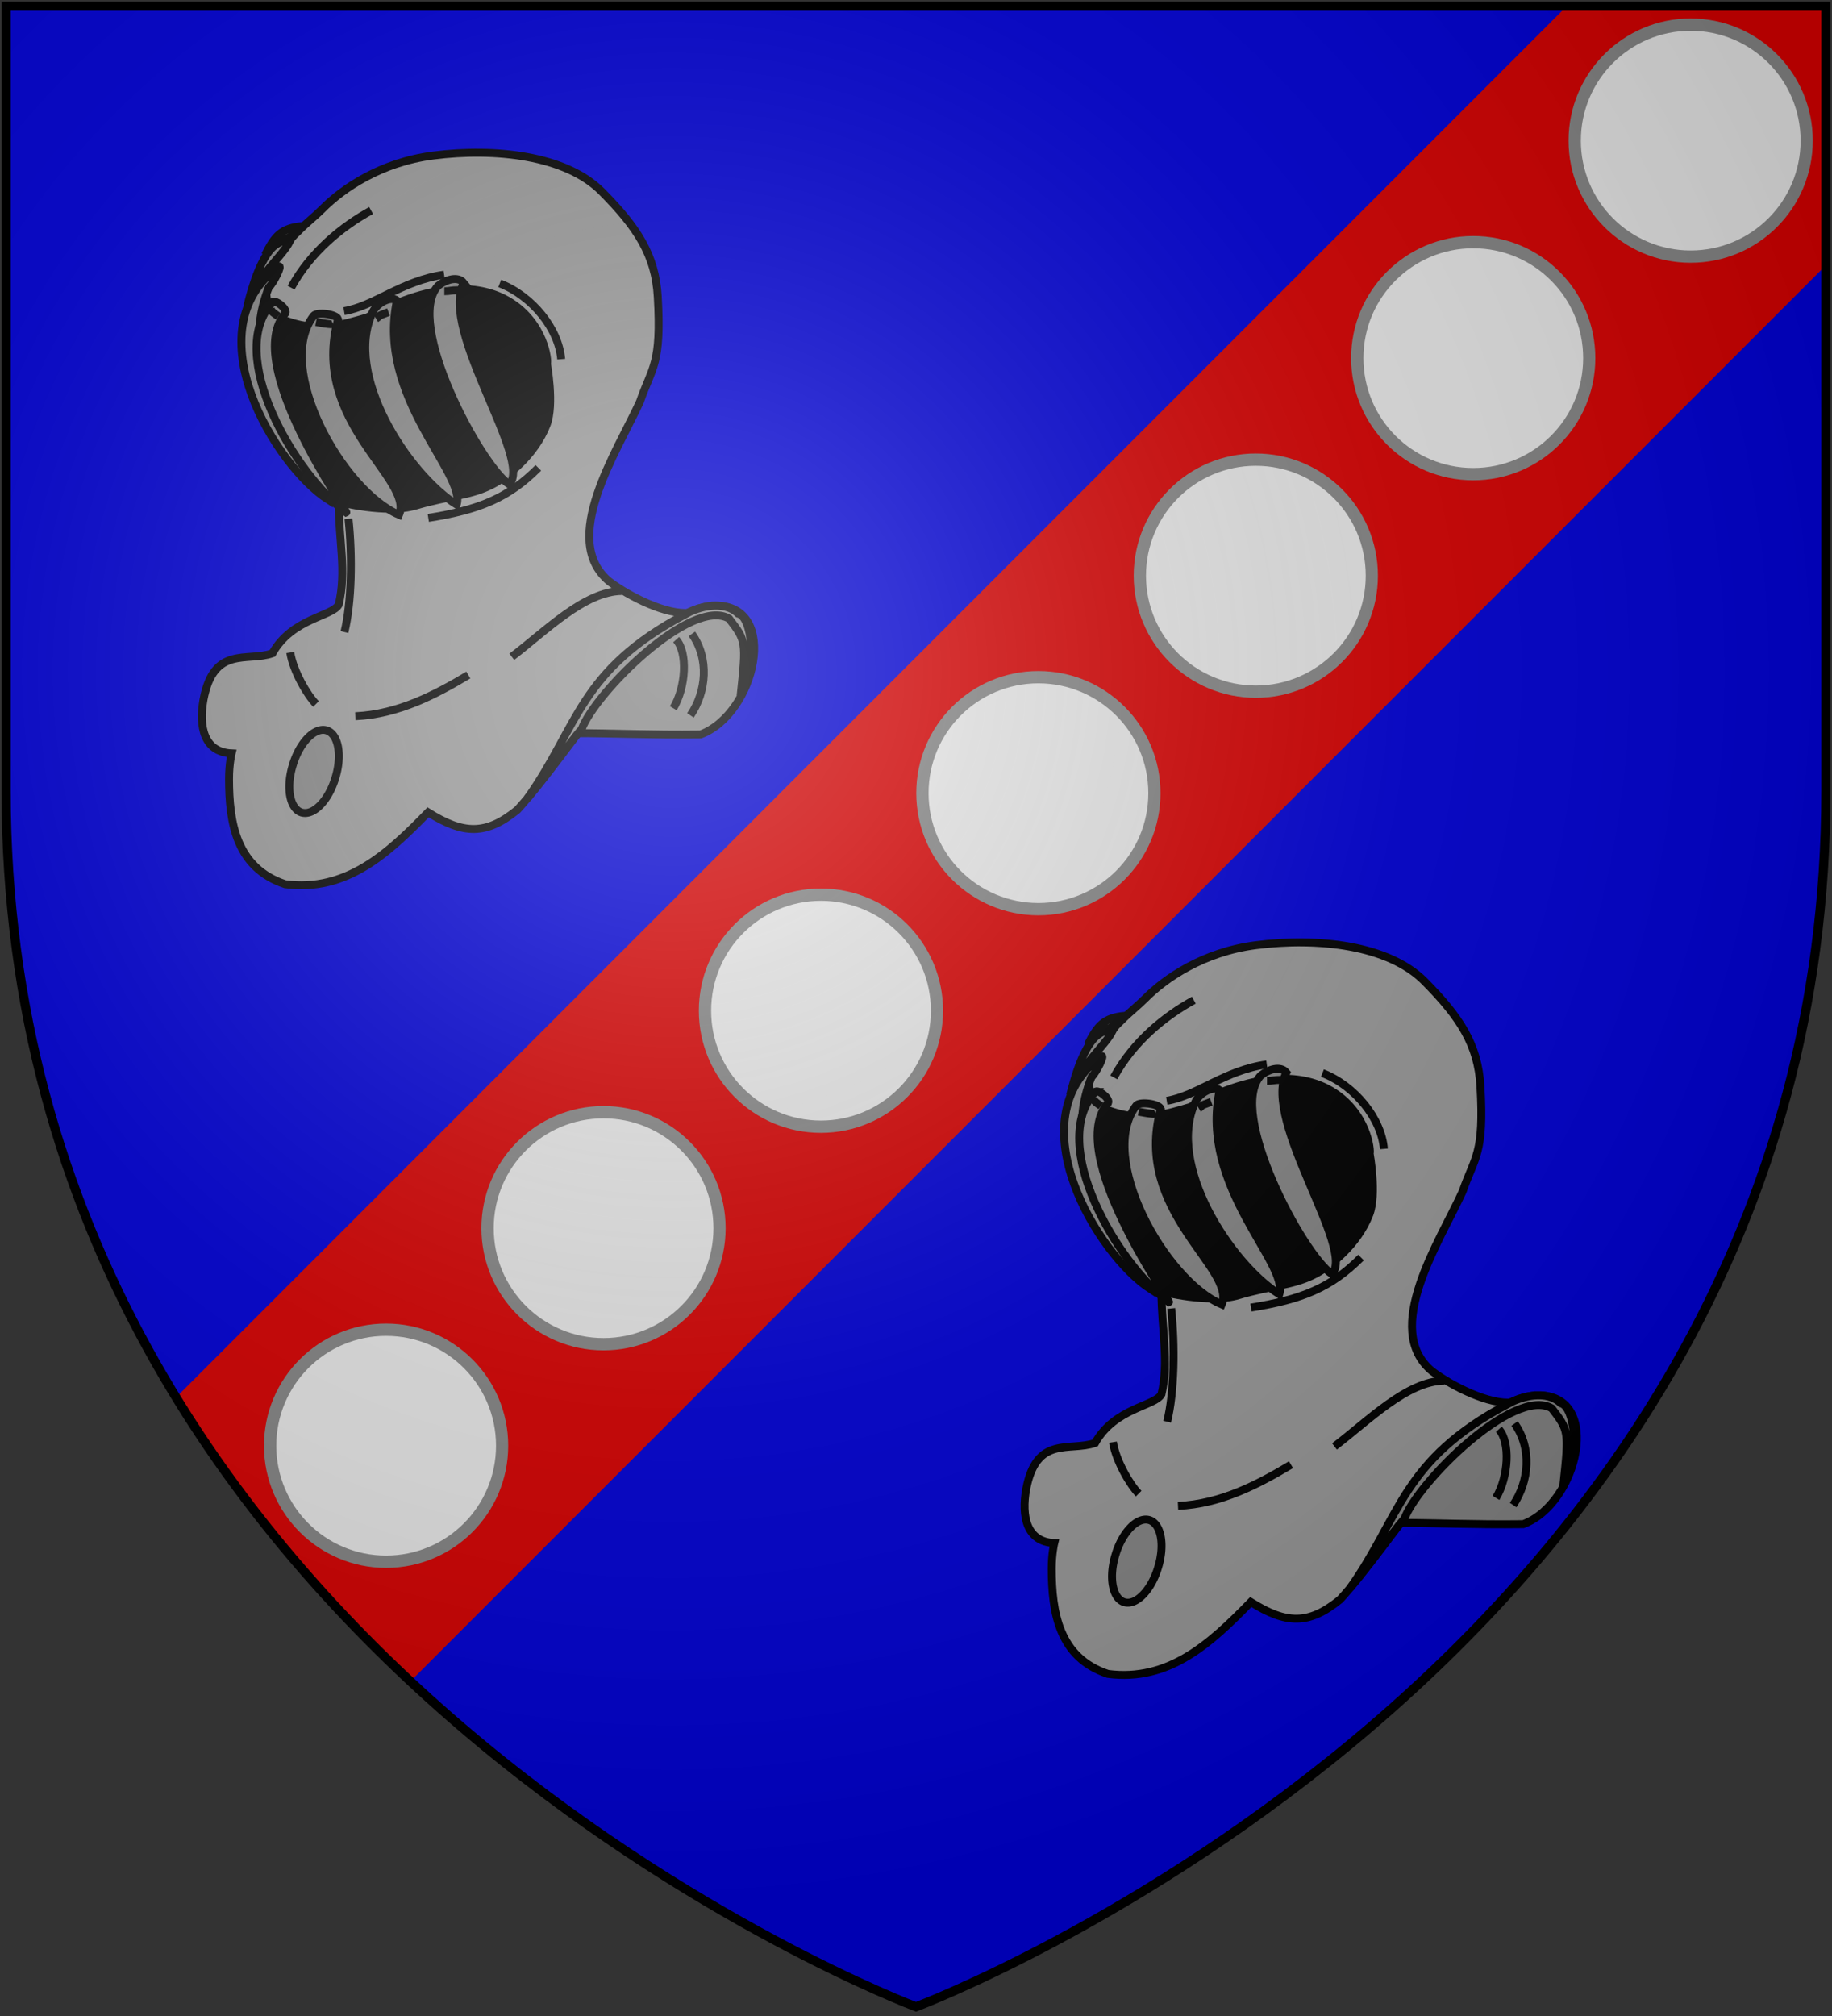 <?xml version="1.0" encoding="UTF-8" standalone="no"?>
<svg
   xmlns:dc="http://purl.org/dc/elements/1.1/"
   xmlns:cc="http://creativecommons.org/ns#"
   xmlns:rdf="http://www.w3.org/1999/02/22-rdf-syntax-ns#"
   xmlns:svg="http://www.w3.org/2000/svg"
   xmlns="http://www.w3.org/2000/svg"
   xmlns:xlink="http://www.w3.org/1999/xlink"
   xmlns:sodipodi="http://sodipodi.sourceforge.net/DTD/sodipodi-0.dtd"
   xmlns:inkscape="http://www.inkscape.org/namespaces/inkscape"
   width="600"
   height="660"
   id="svg2"
   version="1.1"
   inkscape:version="0.48.2 r9819"
   sodipodi:docname="House_Payne.svg">
  <rect width="100%" height="100%" fill="#333333" stroke="none"/>
  <sodipodi:namedview
     pagecolor="#ffffff"
     bordercolor="#666666"
     borderopacity="1"
     objecttolerance="10"
     gridtolerance="10"
     guidetolerance="10"
     inkscape:pageopacity="0"
     inkscape:pageshadow="2"
     inkscape:window-width="1366"
     inkscape:window-height="715"
     id="namedview22"
     showgrid="false"
     inkscape:zoom="0.71515154"
     inkscape:cx="130.08136"
     inkscape:cy="211.57266"
     inkscape:window-x="-8"
     inkscape:window-y="-8"
     inkscape:window-maximized="1"
     inkscape:current-layer="layer2" />
  <defs
     id="defs4">
    <radialGradient
       id="rg"
       gradientUnits="userSpaceOnUse"
       cx="220"
       cy="220"
       r="405">
      <stop
         style="stop-color:#fff;stop-opacity:.3"
         offset="0"
         id="stop7" />
      <stop
         style="stop-color:#fff;stop-opacity:.2"
         offset=".2"
         id="stop9" />
      <stop
         style="stop-color:#666;stop-opacity:.1"
         offset=".6"
         id="stop11" />
      <stop
         style="stop-color:#000;stop-opacity:.13"
         offset="1"
         id="stop13" />
    </radialGradient>
    <path
       id="shield"
       d="m2,2v257c0,286 298,398 298,398c0,0 298-112 298-398V2z" />
    <radialGradient
       inkscape:collect="always"
       xlink:href="#rg-7"
       id="radialGradient3055-1"
       gradientUnits="userSpaceOnUse"
       cx="220"
       cy="220"
       r="405" />
    <radialGradient
       id="rg-7"
       gradientUnits="userSpaceOnUse"
       cx="220"
       cy="220"
       r="405">
      <stop
         style="stop-color:#fff;stop-opacity:.3"
         offset="0"
         id="stop7-4" />
      <stop
         style="stop-color:#fff;stop-opacity:.2"
         offset=".2"
         id="stop9-0" />
      <stop
         style="stop-color:#666;stop-opacity:.1"
         offset=".6"
         id="stop11-9" />
      <stop
         style="stop-color:#000;stop-opacity:.13"
         offset="1"
         id="stop13-4" />
    </radialGradient>
    <radialGradient
       r="405"
       cy="220"
       cx="220"
       gradientUnits="userSpaceOnUse"
       id="radialGradient3074"
       xlink:href="#rg-7"
       inkscape:collect="always" />
    <inkscape:path-effect
       is_visible="true"
       id="path-effect10120-1"
       effect="spiro" />
    <inkscape:path-effect
       effect="spiro"
       id="path-effect10118-3"
       is_visible="true" />
    <inkscape:path-effect
       effect="spiro"
       id="path-effect10116-9"
       is_visible="true" />
    <inkscape:path-effect
       effect="spiro"
       id="path-effect10114-7"
       is_visible="true" />
    <inkscape:path-effect
       effect="spiro"
       id="path-effect10112-7"
       is_visible="true" />
    <inkscape:path-effect
       effect="spiro"
       id="path-effect10110-2"
       is_visible="true" />
    <linearGradient
       inkscape:collect="always"
       xlink:href="#linearGradient4719-5"
       id="linearGradient4039"
       gradientUnits="userSpaceOnUse"
       gradientTransform="matrix(2.326,0,0,2.294,447.695,-1820.28)"
       x1="-145.259"
       y1="984.243"
       x2="-64.143"
       y2="984.148" />
    <linearGradient
       inkscape:collect="always"
       id="linearGradient4719-5">
      <stop
         style="stop-color:#666666;stop-opacity:1;"
         offset="0"
         id="stop4721-5" />
      <stop
         id="stop4809-1"
         offset="0.393"
         style="stop-color:#666666;stop-opacity:0.749;" />
      <stop
         style="stop-color:#666666;stop-opacity:0;"
         offset="1"
         id="stop4723-7" />
    </linearGradient>
    <radialGradient
       inkscape:collect="always"
       xlink:href="#linearGradient4801-8"
       id="radialGradient4041"
       gradientUnits="userSpaceOnUse"
       gradientTransform="matrix(-0.722,1.265,-2.273,-1.262,1712.011,1733.784)"
       cx="-307.143"
       cy="782.362"
       fx="-307.143"
       fy="782.362"
       r="63" />
    <linearGradient
       inkscape:collect="always"
       id="linearGradient4801-8">
      <stop
         style="stop-color:#000000;stop-opacity:1;"
         offset="0"
         id="stop4803-2" />
      <stop
         style="stop-color:#000000;stop-opacity:0;"
         offset="1"
         id="stop4805-4" />
    </linearGradient>
    <inkscape:path-effect
       effect="spiro"
       id="path-effect10108-4"
       is_visible="true" />
    <linearGradient
       inkscape:collect="always"
       xlink:href="#linearGradient4719-5"
       id="linearGradient4044"
       gradientUnits="userSpaceOnUse"
       gradientTransform="matrix(-2.406,0,0,-1.649,142.062,1726.531)"
       x1="-145.259"
       y1="984.243"
       x2="-64.143"
       y2="984.148" />
    <radialGradient
       inkscape:collect="always"
       xlink:href="#linearGradient4801-8"
       id="radialGradient4046"
       gradientUnits="userSpaceOnUse"
       gradientTransform="matrix(0.746,-0.909,2.351,0.906,-1165.637,-827.118)"
       cx="-307.143"
       cy="782.362"
       fx="-307.143"
       fy="782.362"
       r="63" />
    <inkscape:path-effect
       effect="spiro"
       id="path-effect10102-7"
       is_visible="true" />
    <linearGradient
       inkscape:collect="always"
       xlink:href="#linearGradient4719-5"
       id="linearGradient4049"
       gradientUnits="userSpaceOnUse"
       gradientTransform="matrix(2.335,0,0,-1.615,449.441,1692.189)"
       x1="-145.259"
       y1="984.243"
       x2="-64.143"
       y2="984.148" />
    <radialGradient
       inkscape:collect="always"
       xlink:href="#linearGradient4801-8"
       id="radialGradient4051"
       gradientUnits="userSpaceOnUse"
       gradientTransform="matrix(-0.724,-0.89,-2.282,0.888,1718.788,-809.094)"
       cx="-307.143"
       cy="782.362"
       fx="-307.143"
       fy="782.362"
       r="63" />
    <inkscape:path-effect
       is_visible="true"
       id="path-effect10096-8"
       effect="spiro" />
    <linearGradient
       inkscape:collect="always"
       xlink:href="#linearGradient4719-5"
       id="linearGradient4054"
       gradientUnits="userSpaceOnUse"
       gradientTransform="matrix(-2.41,0,0,2.282,139.611,-1810.816)"
       x1="-145.259"
       y1="984.243"
       x2="-64.143"
       y2="984.148" />
    <radialGradient
       inkscape:collect="always"
       xlink:href="#linearGradient4801-8"
       id="radialGradient4056"
       gradientUnits="userSpaceOnUse"
       gradientTransform="matrix(0.748,1.258,2.355,-1.255,-1170.296,1723.935)"
       cx="-307.143"
       cy="782.362"
       fx="-307.143"
       fy="782.362"
       r="63" />
    <inkscape:path-effect
       is_visible="true"
       id="path-effect10090-3"
       effect="spiro" />
    <inkscape:path-effect
       effect="spiro"
       id="path-effect10084-1"
       is_visible="true" />
    <inkscape:path-effect
       effect="spiro"
       id="path-effect10082-1"
       is_visible="true" />
    <radialGradient
       inkscape:collect="always"
       xlink:href="#linearGradient4801-8"
       id="radialGradient4061"
       gradientUnits="userSpaceOnUse"
       gradientTransform="matrix(-0.765,1.29,-2.41,-1.287,1806.844,1757.47)"
       cx="-307.143"
       cy="782.362"
       fx="-307.143"
       fy="782.362"
       r="63" />
    <inkscape:path-effect
       effect="spiro"
       id="path-effect10080-4"
       is_visible="true" />
  </defs>
  <g
     inkscape:groupmode="layer"
     id="layer2"
     inkscape:label="Elements"
     style="display:inline">
    <use
       height="1052.362"
       width="744.094"
       y="0"
       x="0"
       id="shine-1"
       xlink:href="#shield"
       style="fill:#0000cc" />
    <g
       transform="matrix(0.37,0,0,0.37,317.184,198.527)"
       id="layer1-7">
      <g
         transform="matrix(0.666,0,0,0.666,44.703,268.789)"
         id="layer1-8">
        <g
           transform="matrix(3.897,0,0,3.897,-109.548,94.165)"
           id="g6128"
           style="display:inline">
          <path
             inkscape:connector-curvature="0"
             d="m 76.516,109.515 c 10.34,2.068 18.612,2.068 22.059,2.068 3.447,0 11.719,-1.379 17.923,-3.447 6.204,-2.068 13.787,-1.379 18.612,-6.204 4.825,-4.825 11.719,-8.961 13.787,-14.476 2.068,-5.515 2.757,-6.204 3.447,-11.029 0.689,-4.825 -0.689,-19.301 -2.068,-25.505 -1.379,-6.204 -8.272,-16.544 -13.787,-18.612 -5.515,-2.068 -14.476,-3.447 -18.612,-3.447 -4.136,0 -13.787,3.447 -19.301,5.515 -5.515,2.068 -8.272,4.825 -11.029,6.204 -2.757,1.379 -4.136,2.757 -7.583,2.757 -3.447,0 -11.719,0 -15.855,-2.757 -4.136,-2.757 -6.893,-1.379 -7.583,-6.893 -0.689,-5.515 -1.379,-6.204 0,-9.651 1.379,-3.447 3.447,-6.204 5.515,-8.961"
             id="path5195"
             style="fill:none;stroke:#000000;stroke-width:8.116;stroke-linecap:butt;stroke-linejoin:miter;stroke-opacity:1;display:inline" />
          <g
             transform="translate(28.263,14.476)"
             id="g3826"
             style="stroke:#000000;stroke-width:2.705;stroke-opacity:1">
            <path
               inkscape:connector-curvature="0"
               d="m 38.237,8.184 -15.11,7.799 -4.387,8.286 -2.437,8.286 0.487,10.236 9.261,19.985 10.236,17.06 20.472,21.447 65.316,-5.362 c 0,0 7.799,-42.894 7.311,-46.306 C 128.9,46.203 100.629,0.385 100.629,0.385 L 58.222,7.209 38.237,8.184 z"
               id="path3142"
               style="fill:#000000;fill-rule:evenodd;stroke:#000000;stroke-width:2.705;stroke-linecap:butt;stroke-linejoin:miter;stroke-opacity:1;display:inline" />
            <path
               inkscape:connector-curvature="0"
               d="m 48.44,91.385 c 0,0 16.156,4.259 26.279,1.251 11.503,-3.418 18.568,-3.233 26.306,-7.311 4.825,-2.543 14.256,-9.759 18.319,-20.252 2.654,-6.855 0.097,-20.816 0.097,-20.816 C 119.941,43.522 118.668,30.172 106.192,22.846 97.605,17.804 82.106,15.398 58.185,28.484 50.046,30.787 40.361,34.448 27.406,28.32 20.493,20.284 25.275,16.63 26.366,10.049 31.372,0.48 38.12,-3.747 42.821,-8.467 c 6.922,-6.95 19.838,-15.925 37.822,-18.236 21.191,-2.723 45.258,0 57.443,12.246 12.185,12.246 18.341,21.739 19.148,35.864 1.328,23.251 -1.905,23.806 -6.092,35.864 -7.745,16.936 -27.643,46.99 -10.444,61.231 6.963,5.248 19.639,11.551 27.473,10.676 -17.352,8.194 -41.343,47.99 -58.805,67.175 -10.717,8.745 -18.411,8.411 -30.462,0.875 -13.816,14.189 -27.921,27.193 -48.739,24.492 -16.643,-5.546 -19.142,-20.876 -19.148,-35.864 0,-5.248 0.87,-8.747 0.87,-8.747 -9.497,-0.422 -11.225,-9.144 -9.574,-18.369 3.516,-18.543 14.864,-12.706 23.499,-15.745 6.791,-12.091 20.484,-12.494 22.629,-16.62 2.703,-11.558 0,-21.528 0,-34.989 z"
               id="path3631"
               style="fill:#939393;fill-opacity:1;fill-rule:evenodd;stroke:#000000;stroke-width:2.705;stroke-linecap:butt;stroke-linejoin:miter;stroke-opacity:1" />
            <path
               inkscape:connector-curvature="0"
               d="M 91.032,16.715 C 82.871,33.466 114.77,76.992 106.563,85.429 96.784,78.818 70.738,30.384 82.292,17.736 c 2.694,-2.151 6.783,-3.437 8.74,-1.021 z"
               id="path3633"
               style="fill:#808080;fill-rule:evenodd;stroke:#000000;stroke-width:2.705;stroke-linecap:butt;stroke-linejoin:miter;stroke-opacity:1" />
            <path
               inkscape:connector-curvature="0"
               d="m 68.305,22.699 c -7.065,33.022 23.648,58.927 20.335,69.623 C 72.109,81.829 50.005,48.218 59.976,26.752 c 1.546,-3.32 6.282,-5.584 8.329,-4.053 z"
               id="path3635"
               style="fill:#808080;fill-rule:evenodd;stroke:#000000;stroke-width:2.705;stroke-linecap:butt;stroke-linejoin:miter;stroke-opacity:1" />
            <path
               inkscape:connector-curvature="0"
               d="m 39.87,27.928 c 1.092,-1.365 7.702,-0.666 8.349,1.19 -9.679,34.894 25.969,54.567 20.775,66.65 C 49.498,87.443 26.348,45.554 39.87,27.928 z"
               id="path3637"
               style="fill:#808080;fill-rule:evenodd;stroke:#000000;stroke-width:2.705;stroke-linecap:butt;stroke-linejoin:miter;stroke-opacity:1" />
            <path
               inkscape:connector-curvature="0"
               d="M 31.77,2.536 C 23.515,0.819 19.113,17.329 17.294,24.422 20.914,13.821 29.024,7.984 31.77,2.536 z"
               id="path3639"
               style="fill:#808080;fill-rule:evenodd;stroke:#000000;stroke-width:2.705;stroke-linecap:butt;stroke-linejoin:miter;stroke-opacity:1" />
            <path
               inkscape:connector-curvature="0"
               d="M 35.906,-2.634 C 28.944,-2.004 26.598,0.641 23.326,7.189 26.26,2.139 33.663,1.791 35.906,-2.634 z"
               id="path3641"
               style="fill:#808080;fill-rule:evenodd;stroke:#000000;stroke-width:2.705;stroke-linecap:butt;stroke-linejoin:miter;stroke-opacity:1" />
            <path
               inkscape:connector-curvature="0"
               d="M 27.979,11.166 C -1.406,32.789 26.798,78.978 44.739,90.588 41.912,67.416 11.594,51.258 24.568,18.275 c 1.85,-1.862 4.689,-7.72 3.411,-7.109 z"
               id="path3647"
               style="fill:#808080;fill-rule:evenodd;stroke:#000000;stroke-width:2.705;stroke-linecap:butt;stroke-linejoin:miter;stroke-opacity:1;display:inline" />
            <path
               inkscape:connector-curvature="0"
               d="m 25.798,23.35 c 0.981,-1.112 5.11,2.184 4.484,3.655 C 15.25,43.989 51.69,94.969 51.072,95.079 33.166,81.671 9.644,41.108 25.798,23.35 z"
               id="path3649"
               style="fill:#808080;fill-rule:evenodd;stroke:#000000;stroke-width:2.705;stroke-linecap:butt;stroke-linejoin:miter;stroke-opacity:1;display:inline" />
            <path
               inkscape:connector-curvature="0"
               d="m 51.761,97.147 c 1.35,12.792 1.097,28.448 -1.379,38.603"
               id="path3651"
               style="fill:none;stroke:#000000;stroke-width:2.705;stroke-linecap:butt;stroke-linejoin:miter;stroke-opacity:1" />
            <path
               inkscape:connector-curvature="0"
               d="m 176.79,126.721 c -5.674,0.198 -9.906,2.812 -9.906,2.812 -19.077,12.081 -30.291,23.669 -39.625,40.688 l 1.719,0 c 12.836,0.012 25.898,0.658 42.855,0.446 18.765,-6.978 27.267,-44.152 4.957,-43.946 z"
               id="path3653"
               style="fill:#808080;fill-rule:evenodd;stroke:#000000;stroke-width:2.705;stroke-linecap:butt;stroke-linejoin:miter;stroke-opacity:1" />
            <path
               inkscape:connector-curvature="0"
               d="m 166.571,129.721 c -36.178,19.17 -36.274,37.931 -53.743,62.678 10.255,-12.666 17.178,-22.591 18.395,-23.378 4.527,-12.539 37.544,-45.384 50.352,-37.837 5.771,7.576 5.926,7.676 3.92,26.274 5.972,-9.855 3.837,-26.992 -0.858,-28 -4.788,-4.627 -13.419,-2.447 -18.067,0.263 z"
               id="path3655"
               style="fill:#808080;fill-rule:evenodd;stroke:#000000;stroke-width:2.705;stroke-linecap:butt;stroke-linejoin:miter;stroke-opacity:1" />
            <path
               inkscape:connector-curvature="0"
               d="m 31.901,142.715 c 0.975,6.337 5.849,14.623 8.774,17.548"
               id="path3657"
               style="fill:#808080;fill-rule:evenodd;stroke:#000000;stroke-width:2.705;stroke-linecap:butt;stroke-linejoin:miter;stroke-opacity:1" />
            <path
               inkscape:connector-curvature="0"
               d="m 54.086,164.448 c 14.711,-0.66 27.475,-7.429 38.542,-14.052"
               id="path3659"
               style="fill:none;stroke:#000000;stroke-width:2.705;stroke-linecap:butt;stroke-linejoin:miter;stroke-opacity:1" />
            <path
               inkscape:connector-curvature="0"
               d="m 107.453,144.177 c 11.506,-8.719 24.723,-22.31 37.532,-22.422"
               id="path3661"
               style="fill:none;stroke:#000000;stroke-width:2.705;stroke-linecap:butt;stroke-linejoin:miter;stroke-opacity:1" />
            <path
               inkscape:connector-curvature="0"
               d="m 168.869,136.378 c 5.986,8.42 5.004,19.669 -0.487,27.784"
               id="path3663"
               style="fill:#808080;fill-rule:evenodd;stroke:#000000;stroke-width:2.705;stroke-linecap:butt;stroke-linejoin:miter;stroke-opacity:1" />
            <path
               inkscape:connector-curvature="0"
               d="m 162.533,161.725 c 4.338,-7.152 4.969,-18.999 0.975,-23.397"
               id="path3665"
               style="fill:#808080;fill-rule:evenodd;stroke:#000000;stroke-width:2.705;stroke-linecap:butt;stroke-linejoin:miter;stroke-opacity:1" />
            <path
               inkscape:connector-curvature="0"
               d="m -77.205,64.708 a 7.583,14.476 0 1 1 -15.165,0 7.583,14.476 0 1 1 15.165,0 z"
               transform="matrix(0.956,0.292,-0.292,0.956,139.98,146.173)"
               id="path3824"
               style="fill:#808080;fill-opacity:1;fill-rule:nonzero;stroke:#000000;stroke-width:2.705;stroke-miterlimit:4;stroke-opacity:1;stroke-dasharray:none" />
          </g>
          <path
             inkscape:connector-curvature="0"
             d="m 68.933,44.533 c 5.17,1.034 5.859,0.689 5.859,0.689"
             id="path5203"
             style="fill:none;stroke:#000000;stroke-width:2.705px;stroke-linecap:butt;stroke-linejoin:miter;stroke-opacity:1" />
          <path
             inkscape:connector-curvature="0"
             d="m 89.42,43.367 c 1.723,-1.034 -0.458,-0.482 4.259,-2.219"
             id="path5205"
             style="fill:none;stroke:#000000;stroke-width:2.705px;stroke-linecap:butt;stroke-linejoin:miter;stroke-opacity:1" />
          <path
             inkscape:connector-curvature="0"
             d="m 112.706,34.033 c 2.068,0 2.068,-0.345 4.825,-0.345"
             id="path5207"
             style="fill:none;stroke:#000000;stroke-width:2.705px;stroke-linecap:butt;stroke-linejoin:miter;stroke-opacity:1" />
          <path
             inkscape:connector-curvature="0"
             d="m 53.483,40.177 c 0.526,1.072 1.198,1.379 2.576,2.413"
             id="path5209"
             style="fill:none;stroke:#000000;stroke-width:2.705px;stroke-linecap:butt;stroke-linejoin:miter;stroke-opacity:1" />
          <path
             inkscape:connector-curvature="0"
             d="m 54.802,26.795 c -0.345,1.723 -1.043,1.74 -1.387,3.808"
             id="path5211"
             style="fill:none;stroke:#000000;stroke-width:2.705px;stroke-linecap:butt;stroke-linejoin:miter;stroke-opacity:1" />
          <path
             inkscape:connector-curvature="0"
             d="m 131.607,31.373 c 11.169,4.325 20.127,15.597 20.96,25.834"
             id="path5216"
             style="fill:none;stroke:#000000;stroke-width:2.705px;stroke-linecap:butt;stroke-linejoin:miter;stroke-opacity:1" />
          <path
             inkscape:connector-curvature="0"
             d="m 107.235,111.311 c 17.392,-2.741 27.334,-6.812 37.532,-17.06"
             id="path5218"
             style="fill:none;stroke:#000000;stroke-width:2.705px;stroke-linecap:butt;stroke-linejoin:miter;stroke-opacity:1" />
          <path
             inkscape:connector-curvature="0"
             d="M 60.442,32.835 C 67.175,20.481 77.994,11.867 87.738,6.513"
             id="path5222"
             style="fill:none;stroke:#000000;stroke-width:2.705px;stroke-linecap:butt;stroke-linejoin:miter;stroke-opacity:1" />
          <path
             inkscape:connector-curvature="0"
             d="M 78.515,40.818 C 88.975,39.07 98.192,30.427 112.637,28.41"
             id="path5224"
             style="fill:none;stroke:#000000;stroke-width:2.705px;stroke-linecap:butt;stroke-linejoin:miter;stroke-opacity:1" />
        </g>
      </g>
    </g>
    <g
       id="g3349"
       transform="matrix(0.37,0,0,0.37,47.744,-59.996)">
      <g
         id="g3351"
         transform="matrix(0.666,0,0,0.666,44.703,268.789)">
        <g
           style="display:inline"
           id="g3353"
           transform="matrix(3.897,0,0,3.897,-109.548,94.165)">
          <path
             style="fill:none;stroke:#000000;stroke-width:8.116;stroke-linecap:butt;stroke-linejoin:miter;stroke-opacity:1;display:inline"
             id="path3355"
             d="m 76.516,109.515 c 10.34,2.068 18.612,2.068 22.059,2.068 3.447,0 11.719,-1.379 17.923,-3.447 6.204,-2.068 13.787,-1.379 18.612,-6.204 4.825,-4.825 11.719,-8.961 13.787,-14.476 2.068,-5.515 2.757,-6.204 3.447,-11.029 0.689,-4.825 -0.689,-19.301 -2.068,-25.505 -1.379,-6.204 -8.272,-16.544 -13.787,-18.612 -5.515,-2.068 -14.476,-3.447 -18.612,-3.447 -4.136,0 -13.787,3.447 -19.301,5.515 -5.515,2.068 -8.272,4.825 -11.029,6.204 -2.757,1.379 -4.136,2.757 -7.583,2.757 -3.447,0 -11.719,0 -15.855,-2.757 -4.136,-2.757 -6.893,-1.379 -7.583,-6.893 -0.689,-5.515 -1.379,-6.204 0,-9.651 1.379,-3.447 3.447,-6.204 5.515,-8.961"
             inkscape:connector-curvature="0" />
          <g
             style="stroke:#000000;stroke-width:2.705;stroke-opacity:1"
             id="g3357"
             transform="translate(28.263,14.476)">
            <path
               style="fill:#000000;fill-rule:evenodd;stroke:#000000;stroke-width:2.705;stroke-linecap:butt;stroke-linejoin:miter;stroke-opacity:1;display:inline"
               id="path3359"
               d="m 38.237,8.184 -15.11,7.799 -4.387,8.286 -2.437,8.286 0.487,10.236 9.261,19.985 10.236,17.06 20.472,21.447 65.316,-5.362 c 0,0 7.799,-42.894 7.311,-46.306 C 128.9,46.203 100.629,0.385 100.629,0.385 L 58.222,7.209 38.237,8.184 z"
               inkscape:connector-curvature="0" />
            <path
               style="fill:#939393;fill-opacity:1;fill-rule:evenodd;stroke:#000000;stroke-width:2.705;stroke-linecap:butt;stroke-linejoin:miter;stroke-opacity:1"
               id="path3361"
               d="m 48.44,91.385 c 0,0 16.156,4.259 26.279,1.251 11.503,-3.418 18.568,-3.233 26.306,-7.311 4.825,-2.543 14.256,-9.759 18.319,-20.252 2.654,-6.855 0.097,-20.816 0.097,-20.816 C 119.941,43.522 118.668,30.172 106.192,22.846 97.605,17.804 82.106,15.398 58.185,28.484 50.046,30.787 40.361,34.448 27.406,28.32 20.493,20.284 25.275,16.63 26.366,10.049 31.372,0.48 38.12,-3.747 42.821,-8.467 c 6.922,-6.95 19.838,-15.925 37.822,-18.236 21.191,-2.723 45.258,0 57.443,12.246 12.185,12.246 18.341,21.739 19.148,35.864 1.328,23.251 -1.905,23.806 -6.092,35.864 -7.745,16.936 -27.643,46.99 -10.444,61.231 6.963,5.248 19.639,11.551 27.473,10.676 -17.352,8.194 -41.343,47.99 -58.805,67.175 -10.717,8.745 -18.411,8.411 -30.462,0.875 -13.816,14.189 -27.921,27.193 -48.739,24.492 -16.643,-5.546 -19.142,-20.876 -19.148,-35.864 0,-5.248 0.87,-8.747 0.87,-8.747 -9.497,-0.422 -11.225,-9.144 -9.574,-18.369 3.516,-18.543 14.864,-12.706 23.499,-15.745 6.791,-12.091 20.484,-12.494 22.629,-16.62 2.703,-11.558 0,-21.528 0,-34.989 z"
               inkscape:connector-curvature="0" />
            <path
               style="fill:#808080;fill-rule:evenodd;stroke:#000000;stroke-width:2.705;stroke-linecap:butt;stroke-linejoin:miter;stroke-opacity:1"
               id="path3363"
               d="M 91.032,16.715 C 82.871,33.466 114.77,76.992 106.563,85.429 96.784,78.818 70.738,30.384 82.292,17.736 c 2.694,-2.151 6.783,-3.437 8.74,-1.021 z"
               inkscape:connector-curvature="0" />
            <path
               style="fill:#808080;fill-rule:evenodd;stroke:#000000;stroke-width:2.705;stroke-linecap:butt;stroke-linejoin:miter;stroke-opacity:1"
               id="path3365"
               d="m 68.305,22.699 c -7.065,33.022 23.648,58.927 20.335,69.623 C 72.109,81.829 50.005,48.218 59.976,26.752 c 1.546,-3.32 6.282,-5.584 8.329,-4.053 z"
               inkscape:connector-curvature="0" />
            <path
               style="fill:#808080;fill-rule:evenodd;stroke:#000000;stroke-width:2.705;stroke-linecap:butt;stroke-linejoin:miter;stroke-opacity:1"
               id="path3367"
               d="m 39.87,27.928 c 1.092,-1.365 7.702,-0.666 8.349,1.19 -9.679,34.894 25.969,54.567 20.775,66.65 C 49.498,87.443 26.348,45.554 39.87,27.928 z"
               inkscape:connector-curvature="0" />
            <path
               style="fill:#808080;fill-rule:evenodd;stroke:#000000;stroke-width:2.705;stroke-linecap:butt;stroke-linejoin:miter;stroke-opacity:1"
               id="path3369"
               d="M 31.77,2.536 C 23.515,0.819 19.113,17.329 17.294,24.422 20.914,13.821 29.024,7.984 31.77,2.536 z"
               inkscape:connector-curvature="0" />
            <path
               style="fill:#808080;fill-rule:evenodd;stroke:#000000;stroke-width:2.705;stroke-linecap:butt;stroke-linejoin:miter;stroke-opacity:1"
               id="path3371"
               d="M 35.906,-2.634 C 28.944,-2.004 26.598,0.641 23.326,7.189 26.26,2.139 33.663,1.791 35.906,-2.634 z"
               inkscape:connector-curvature="0" />
            <path
               style="fill:#808080;fill-rule:evenodd;stroke:#000000;stroke-width:2.705;stroke-linecap:butt;stroke-linejoin:miter;stroke-opacity:1;display:inline"
               id="path3373"
               d="M 27.979,11.166 C -1.406,32.789 26.798,78.978 44.739,90.588 41.912,67.416 11.594,51.258 24.568,18.275 c 1.85,-1.862 4.689,-7.72 3.411,-7.109 z"
               inkscape:connector-curvature="0" />
            <path
               style="fill:#808080;fill-rule:evenodd;stroke:#000000;stroke-width:2.705;stroke-linecap:butt;stroke-linejoin:miter;stroke-opacity:1;display:inline"
               id="path3375"
               d="m 25.798,23.35 c 0.981,-1.112 5.11,2.184 4.484,3.655 C 15.25,43.989 51.69,94.969 51.072,95.079 33.166,81.671 9.644,41.108 25.798,23.35 z"
               inkscape:connector-curvature="0" />
            <path
               style="fill:none;stroke:#000000;stroke-width:2.705;stroke-linecap:butt;stroke-linejoin:miter;stroke-opacity:1"
               id="path3377"
               d="m 51.761,97.147 c 1.35,12.792 1.097,28.448 -1.379,38.603"
               inkscape:connector-curvature="0" />
            <path
               style="fill:#808080;fill-rule:evenodd;stroke:#000000;stroke-width:2.705;stroke-linecap:butt;stroke-linejoin:miter;stroke-opacity:1"
               id="path3379"
               d="m 176.79,126.721 c -5.674,0.198 -9.906,2.812 -9.906,2.812 -19.077,12.081 -30.291,23.669 -39.625,40.688 l 1.719,0 c 12.836,0.012 25.898,0.658 42.855,0.446 18.765,-6.978 27.267,-44.152 4.957,-43.946 z"
               inkscape:connector-curvature="0" />
            <path
               style="fill:#808080;fill-rule:evenodd;stroke:#000000;stroke-width:2.705;stroke-linecap:butt;stroke-linejoin:miter;stroke-opacity:1"
               id="path3381"
               d="m 166.571,129.721 c -36.178,19.17 -36.274,37.931 -53.743,62.678 10.255,-12.666 17.178,-22.591 18.395,-23.378 4.527,-12.539 37.544,-45.384 50.352,-37.837 5.771,7.576 5.926,7.676 3.92,26.274 5.972,-9.855 3.837,-26.992 -0.858,-28 -4.788,-4.627 -13.419,-2.447 -18.067,0.263 z"
               inkscape:connector-curvature="0" />
            <path
               style="fill:#808080;fill-rule:evenodd;stroke:#000000;stroke-width:2.705;stroke-linecap:butt;stroke-linejoin:miter;stroke-opacity:1"
               id="path3383"
               d="m 31.901,142.715 c 0.975,6.337 5.849,14.623 8.774,17.548"
               inkscape:connector-curvature="0" />
            <path
               style="fill:none;stroke:#000000;stroke-width:2.705;stroke-linecap:butt;stroke-linejoin:miter;stroke-opacity:1"
               id="path3385"
               d="m 54.086,164.448 c 14.711,-0.66 27.475,-7.429 38.542,-14.052"
               inkscape:connector-curvature="0" />
            <path
               style="fill:none;stroke:#000000;stroke-width:2.705;stroke-linecap:butt;stroke-linejoin:miter;stroke-opacity:1"
               id="path3387"
               d="m 107.453,144.177 c 11.506,-8.719 24.723,-22.31 37.532,-22.422"
               inkscape:connector-curvature="0" />
            <path
               style="fill:#808080;fill-rule:evenodd;stroke:#000000;stroke-width:2.705;stroke-linecap:butt;stroke-linejoin:miter;stroke-opacity:1"
               id="path3389"
               d="m 168.869,136.378 c 5.986,8.42 5.004,19.669 -0.487,27.784"
               inkscape:connector-curvature="0" />
            <path
               style="fill:#808080;fill-rule:evenodd;stroke:#000000;stroke-width:2.705;stroke-linecap:butt;stroke-linejoin:miter;stroke-opacity:1"
               id="path3391"
               d="m 162.533,161.725 c 4.338,-7.152 4.969,-18.999 0.975,-23.397"
               inkscape:connector-curvature="0" />
            <path
               style="fill:#808080;fill-opacity:1;fill-rule:nonzero;stroke:#000000;stroke-width:2.705;stroke-miterlimit:4;stroke-opacity:1;stroke-dasharray:none"
               id="path3393"
               transform="matrix(0.956,0.292,-0.292,0.956,139.98,146.173)"
               d="m -77.205,64.708 a 7.583,14.476 0 1 1 -15.165,0 7.583,14.476 0 1 1 15.165,0 z"
               inkscape:connector-curvature="0" />
          </g>
          <path
             style="fill:none;stroke:#000000;stroke-width:2.705px;stroke-linecap:butt;stroke-linejoin:miter;stroke-opacity:1"
             id="path3395"
             d="m 68.933,44.533 c 5.17,1.034 5.859,0.689 5.859,0.689"
             inkscape:connector-curvature="0" />
          <path
             style="fill:none;stroke:#000000;stroke-width:2.705px;stroke-linecap:butt;stroke-linejoin:miter;stroke-opacity:1"
             id="path3397"
             d="m 89.42,43.367 c 1.723,-1.034 -0.458,-0.482 4.259,-2.219"
             inkscape:connector-curvature="0" />
          <path
             style="fill:none;stroke:#000000;stroke-width:2.705px;stroke-linecap:butt;stroke-linejoin:miter;stroke-opacity:1"
             id="path3399"
             d="m 112.706,34.033 c 2.068,0 2.068,-0.345 4.825,-0.345"
             inkscape:connector-curvature="0" />
          <path
             style="fill:none;stroke:#000000;stroke-width:2.705px;stroke-linecap:butt;stroke-linejoin:miter;stroke-opacity:1"
             id="path3401"
             d="m 53.483,40.177 c 0.526,1.072 1.198,1.379 2.576,2.413"
             inkscape:connector-curvature="0" />
          <path
             style="fill:none;stroke:#000000;stroke-width:2.705px;stroke-linecap:butt;stroke-linejoin:miter;stroke-opacity:1"
             id="path3403"
             d="m 54.802,26.795 c -0.345,1.723 -1.043,1.74 -1.387,3.808"
             inkscape:connector-curvature="0" />
          <path
             style="fill:none;stroke:#000000;stroke-width:2.705px;stroke-linecap:butt;stroke-linejoin:miter;stroke-opacity:1"
             id="path3405"
             d="m 131.607,31.373 c 11.169,4.325 20.127,15.597 20.96,25.834"
             inkscape:connector-curvature="0" />
          <path
             style="fill:none;stroke:#000000;stroke-width:2.705px;stroke-linecap:butt;stroke-linejoin:miter;stroke-opacity:1"
             id="path3407"
             d="m 107.235,111.311 c 17.392,-2.741 27.334,-6.812 37.532,-17.06"
             inkscape:connector-curvature="0" />
          <path
             style="fill:none;stroke:#000000;stroke-width:2.705px;stroke-linecap:butt;stroke-linejoin:miter;stroke-opacity:1"
             id="path3409"
             d="M 60.442,32.835 C 67.175,20.481 77.994,11.867 87.738,6.513"
             inkscape:connector-curvature="0" />
          <path
             style="fill:none;stroke:#000000;stroke-width:2.705px;stroke-linecap:butt;stroke-linejoin:miter;stroke-opacity:1"
             id="path3411"
             d="M 78.515,40.818 C 88.975,39.07 98.192,30.427 112.637,28.41"
             inkscape:connector-curvature="0" />
        </g>
      </g>
    </g>
    <path
       d="M 513.148,2 57.664,457.483 c 22.237,36.314 49.114,67.148 76.766,92.939 L 598,86.852 l 0,-84.852 -84.852,-5e-6 z"
       id="path4467"
       inkscape:connector-curvature="0"
       style="fill:#cc0000" />
    <g
       id="g3350"
       transform="matrix(1.251,0,0,1.251,544.965,-622.183)">
      <path
         id="path3644"
         d="m 6.992,502.184 c -17.651,0 -31.969,14.318 -31.969,31.969 0,17.651 14.318,31.969 31.969,31.969 17.651,0 31.969,-14.318 31.969,-31.969 0,-17.651 -14.318,-31.969 -31.969,-31.969 z"
         style="fill:#7f7f7f;fill-opacity:1;fill-rule:evenodd;stroke:none;display:inline"
         inkscape:connector-curvature="0" />
      <path
         id="path3528"
         d="m 6.992,505.403 c -15.886,0 -28.75,12.864 -28.75,28.75 0,15.886 12.864,28.75 28.75,28.75 15.886,0 28.781,-12.864 28.781,-28.75 0,-15.886 -12.896,-28.75 -28.781,-28.75 z"
         style="fill:#dddddd;fill-opacity:1;fill-rule:evenodd;stroke:none;display:inline"
         inkscape:connector-curvature="0" />
    </g>
    <g
       transform="matrix(1.251,0,0,1.251,117.703,-194.922)"
       id="g3354">
      <path
         inkscape:connector-curvature="0"
         style="fill:#7f7f7f;fill-opacity:1;fill-rule:evenodd;stroke:none;display:inline"
         d="m 6.992,502.184 c -17.651,0 -31.969,14.318 -31.969,31.969 0,17.651 14.318,31.969 31.969,31.969 17.651,0 31.969,-14.318 31.969,-31.969 0,-17.651 -14.318,-31.969 -31.969,-31.969 z"
         id="path3356" />
      <path
         inkscape:connector-curvature="0"
         style="fill:#dddddd;fill-opacity:1;fill-rule:evenodd;stroke:none;display:inline"
         d="m 6.992,505.403 c -15.886,0 -28.75,12.864 -28.75,28.75 0,15.886 12.864,28.75 28.75,28.75 15.886,0 28.781,-12.864 28.781,-28.75 0,-15.886 -12.896,-28.75 -28.781,-28.75 z"
         id="path3358" />
    </g>
    <g
       id="g3360"
       transform="matrix(1.251,0,0,1.251,188.913,-266.132)">
      <path
         id="path3362"
         d="m 6.992,502.184 c -17.651,0 -31.969,14.318 -31.969,31.969 0,17.651 14.318,31.969 31.969,31.969 17.651,0 31.969,-14.318 31.969,-31.969 0,-17.651 -14.318,-31.969 -31.969,-31.969 z"
         style="fill:#7f7f7f;fill-opacity:1;fill-rule:evenodd;stroke:none;display:inline"
         inkscape:connector-curvature="0" />
      <path
         id="path3364"
         d="m 6.992,505.403 c -15.886,0 -28.75,12.864 -28.75,28.75 0,15.886 12.864,28.75 28.75,28.75 15.886,0 28.781,-12.864 28.781,-28.75 0,-15.886 -12.896,-28.75 -28.781,-28.75 z"
         style="fill:#dddddd;fill-opacity:1;fill-rule:evenodd;stroke:none;display:inline"
         inkscape:connector-curvature="0" />
    </g>
    <g
       transform="matrix(1.251,0,0,1.251,260.124,-337.342)"
       id="g3366">
      <path
         inkscape:connector-curvature="0"
         style="fill:#7f7f7f;fill-opacity:1;fill-rule:evenodd;stroke:none;display:inline"
         d="m 6.992,502.184 c -17.651,0 -31.969,14.318 -31.969,31.969 0,17.651 14.318,31.969 31.969,31.969 17.651,0 31.969,-14.318 31.969,-31.969 0,-17.651 -14.318,-31.969 -31.969,-31.969 z"
         id="path3368" />
      <path
         inkscape:connector-curvature="0"
         style="fill:#dddddd;fill-opacity:1;fill-rule:evenodd;stroke:none;display:inline"
         d="m 6.992,505.403 c -15.886,0 -28.75,12.864 -28.75,28.75 0,15.886 12.864,28.75 28.75,28.75 15.886,0 28.781,-12.864 28.781,-28.75 0,-15.886 -12.896,-28.75 -28.781,-28.75 z"
         id="path3370" />
    </g>
    <g
       id="g3372"
       transform="matrix(1.251,0,0,1.251,331.334,-408.553)">
      <path
         id="path3374"
         d="m 6.992,502.184 c -17.651,0 -31.969,14.318 -31.969,31.969 0,17.651 14.318,31.969 31.969,31.969 17.651,0 31.969,-14.318 31.969,-31.969 0,-17.651 -14.318,-31.969 -31.969,-31.969 z"
         style="fill:#7f7f7f;fill-opacity:1;fill-rule:evenodd;stroke:none;display:inline"
         inkscape:connector-curvature="0" />
      <path
         id="path3376"
         d="m 6.992,505.403 c -15.886,0 -28.75,12.864 -28.75,28.75 0,15.886 12.864,28.75 28.75,28.75 15.886,0 28.781,-12.864 28.781,-28.75 0,-15.886 -12.896,-28.75 -28.781,-28.75 z"
         style="fill:#dddddd;fill-opacity:1;fill-rule:evenodd;stroke:none;display:inline"
         inkscape:connector-curvature="0" />
    </g>
    <g
       transform="matrix(1.251,0,0,1.251,402.544,-479.763)"
       id="g3378">
      <path
         inkscape:connector-curvature="0"
         style="fill:#7f7f7f;fill-opacity:1;fill-rule:evenodd;stroke:none;display:inline"
         d="m 6.992,502.184 c -17.651,0 -31.969,14.318 -31.969,31.969 0,17.651 14.318,31.969 31.969,31.969 17.651,0 31.969,-14.318 31.969,-31.969 0,-17.651 -14.318,-31.969 -31.969,-31.969 z"
         id="path3380" />
      <path
         inkscape:connector-curvature="0"
         style="fill:#dddddd;fill-opacity:1;fill-rule:evenodd;stroke:none;display:inline"
         d="m 6.992,505.403 c -15.886,0 -28.75,12.864 -28.75,28.75 0,15.886 12.864,28.75 28.75,28.75 15.886,0 28.781,-12.864 28.781,-28.75 0,-15.886 -12.896,-28.75 -28.781,-28.75 z"
         id="path3382" />
    </g>
    <g
       id="g3384"
       transform="matrix(1.251,0,0,1.251,473.754,-550.973)">
      <path
         id="path3386"
         d="m 6.992,502.184 c -17.651,0 -31.969,14.318 -31.969,31.969 0,17.651 14.318,31.969 31.969,31.969 17.651,0 31.969,-14.318 31.969,-31.969 0,-17.651 -14.318,-31.969 -31.969,-31.969 z"
         style="fill:#7f7f7f;fill-opacity:1;fill-rule:evenodd;stroke:none;display:inline"
         inkscape:connector-curvature="0" />
      <path
         id="path3388"
         d="m 6.992,505.403 c -15.886,0 -28.75,12.864 -28.75,28.75 0,15.886 12.864,28.75 28.75,28.75 15.886,0 28.781,-12.864 28.781,-28.75 0,-15.886 -12.896,-28.75 -28.781,-28.75 z"
         style="fill:#dddddd;fill-opacity:1;fill-rule:evenodd;stroke:none;display:inline"
         inkscape:connector-curvature="0" />
    </g>
  </g>
  <g
     inkscape:groupmode="layer"
     id="layer1"
     inkscape:label="Cover"
     style="display:inline"
     sodipodi:insensitive="true">
    <path
       d="m 2,2 v 257 c 0,286 298,398 298,398 0,0 298,-112 298,-398 V 2 z"
       id="shine"
       inkscape:connector-curvature="0"
       style="fill:url(#radialGradient3074);stroke:#000000;stroke-width:3" />
  </g>
</svg>
